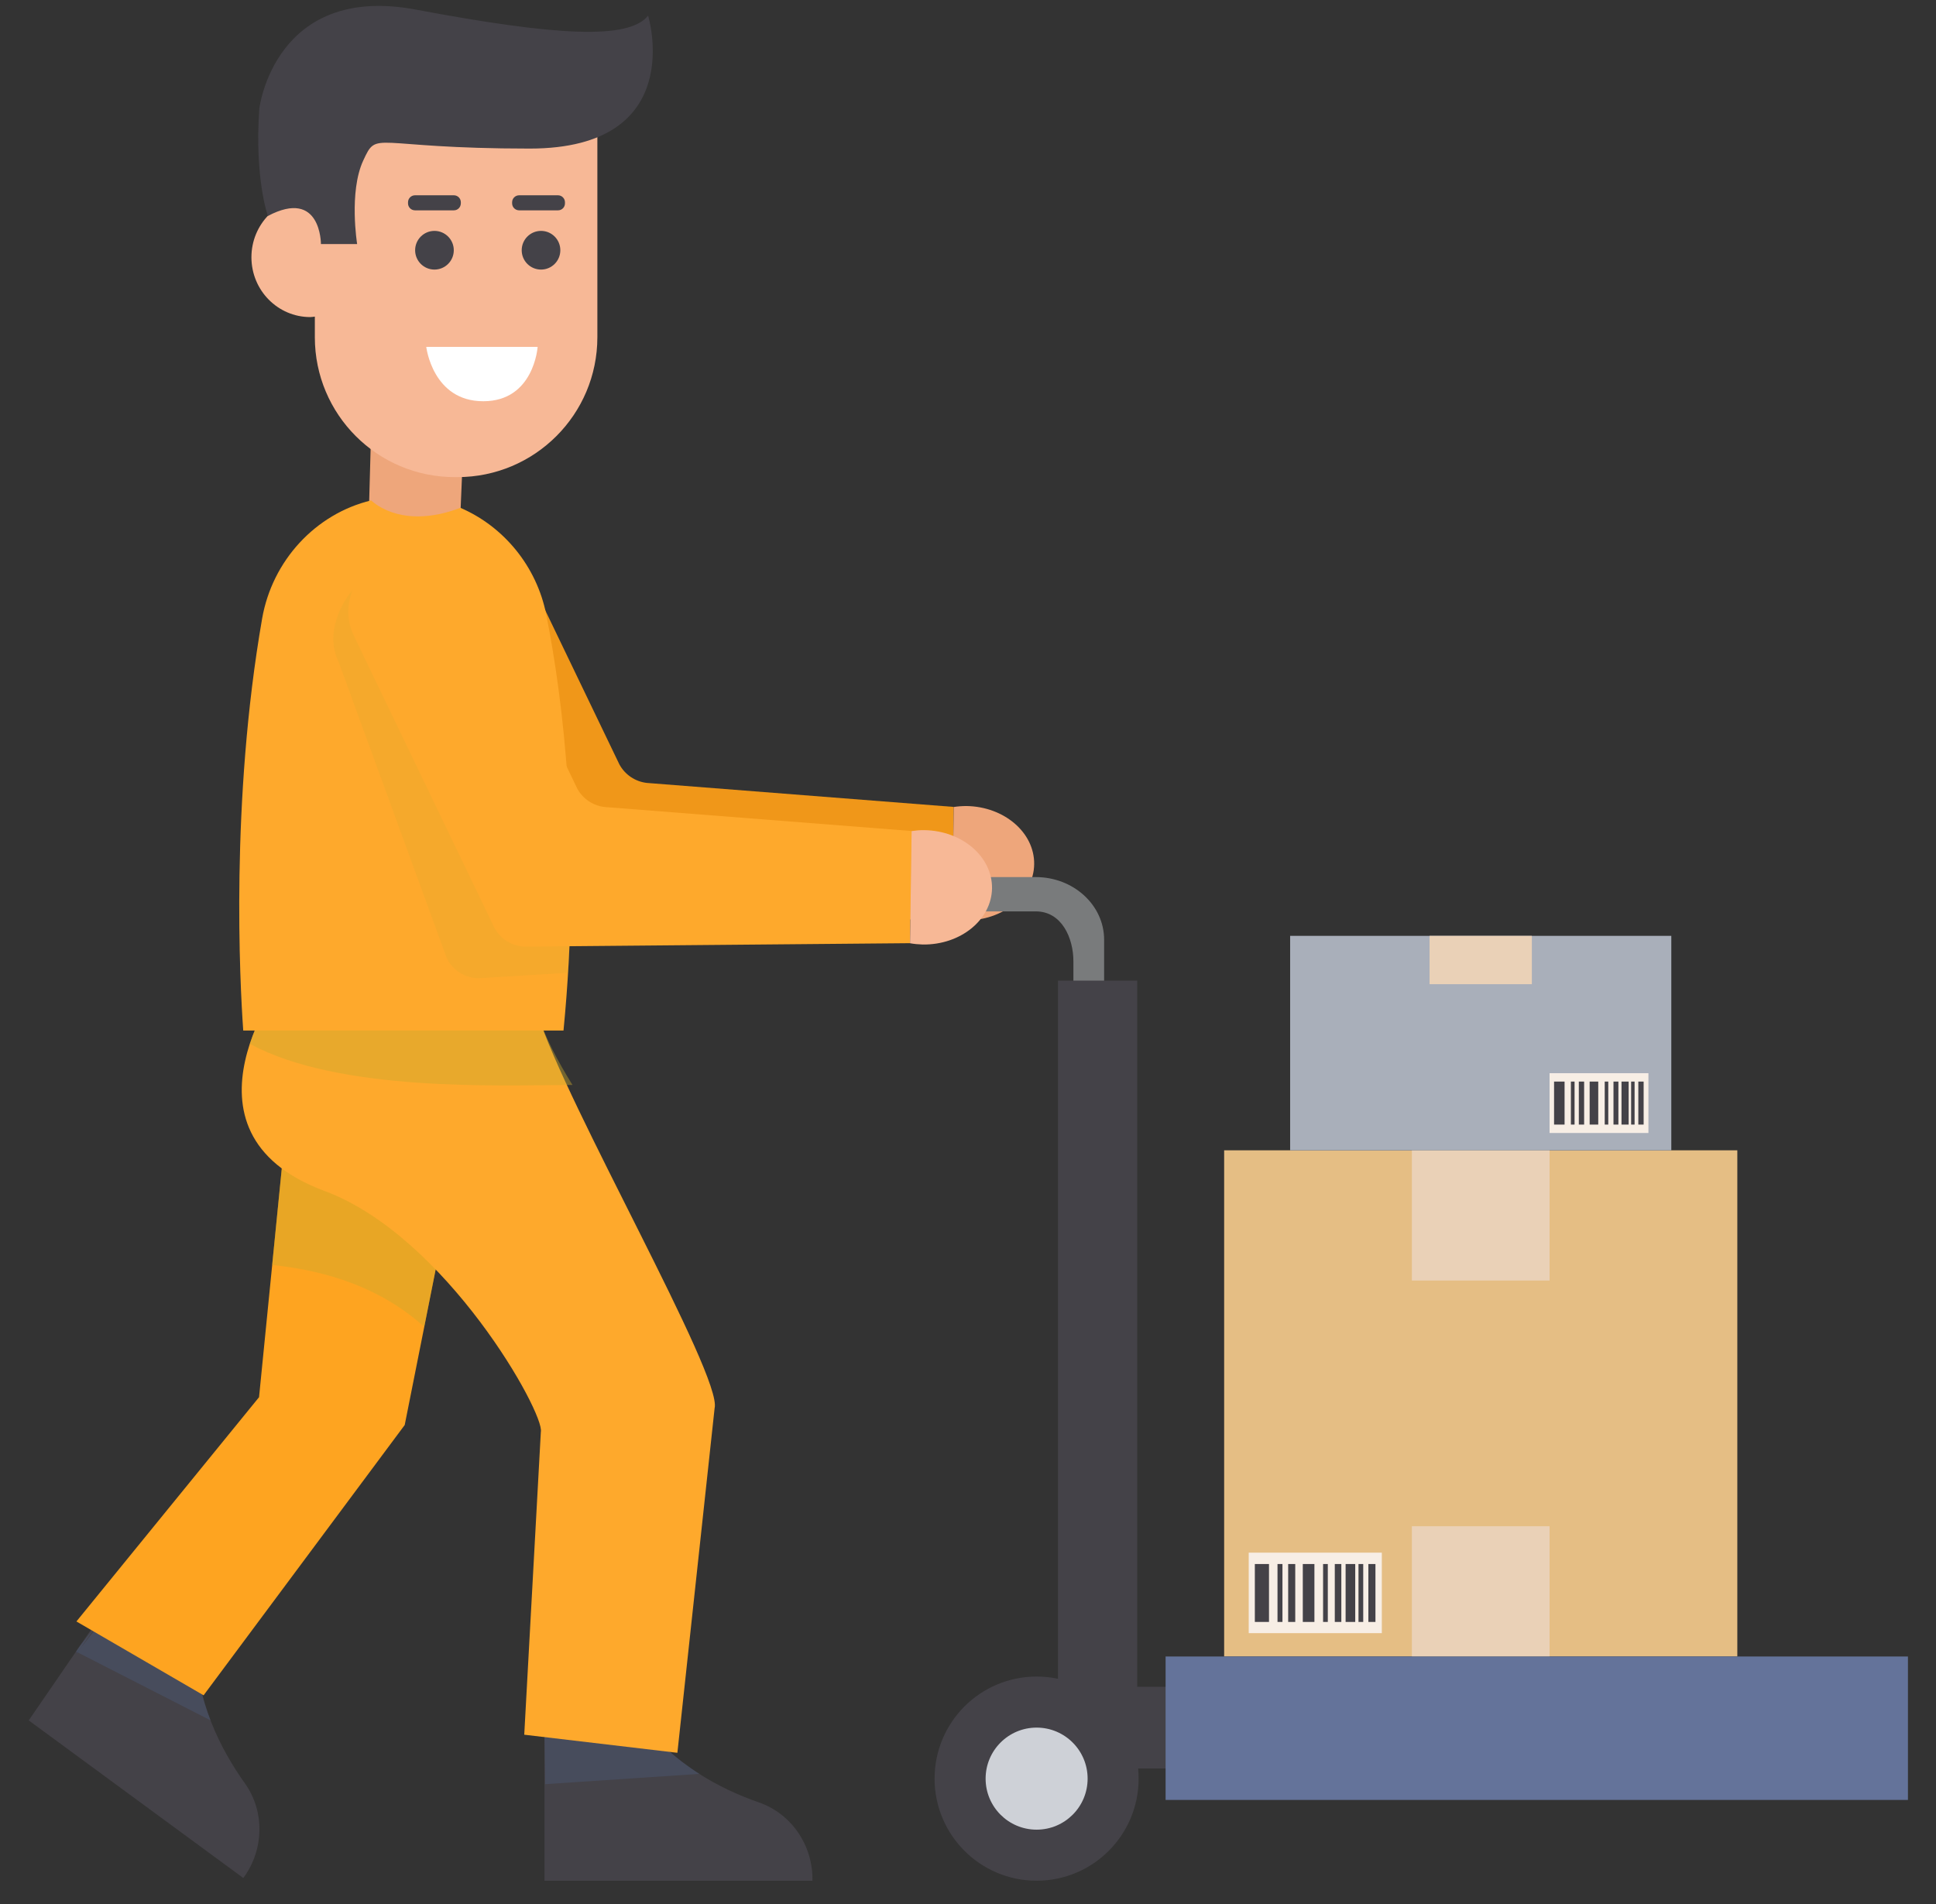 <svg width="61" height="60" viewBox="0 0 61 60" fill="none" xmlns="http://www.w3.org/2000/svg">
<rect x="0" y="0" width="61" height="60" fill="#333333" stroke="none"/>
<path d="M17.906 29.071C17.472 29.074 17.074 28.828 16.886 28.435L12.47 19.258C12.349 19.004 12.294 18.726 12.304 18.447C12.344 17.508 13.339 15.611 15.428 16.635C15.78 16.808 16.207 17.251 16.392 17.594L19.515 24.086C19.69 24.412 20.017 24.632 20.385 24.672L30.05 25.428L30 28.963L17.906 29.071Z" fill="#F09719"/>
<path d="M30.453 25.4C30.315 25.4 30.182 25.41 30.051 25.43L30.001 28.964C30.132 28.988 30.265 29.001 30.404 29.003C31.595 29.019 32.572 28.227 32.585 27.233C32.598 26.239 31.643 25.418 30.453 25.4Z" fill="#EEA67B"/>
<path d="M34.789 33.841H33.821V30.29C33.821 29.567 33.46 28.72 32.636 28.72H30.768V27.639H32.636C33.824 27.639 34.789 28.523 34.789 29.612V33.841Z" fill="#797B7C"/>
<path d="M35.832 53.155V30.902H33.335V53.155V55.729H34.877H58.227V53.155H35.832Z" fill="#444248"/>
<path d="M32.662 59.266C34.437 59.266 35.876 57.826 35.876 56.049C35.876 54.272 34.437 52.832 32.662 52.832C30.887 52.832 29.447 54.272 29.447 56.049C29.447 57.826 30.887 59.266 32.662 59.266Z" fill="#444248"/>
<path d="M32.662 57.657C33.55 57.657 34.269 56.937 34.269 56.049C34.269 55.161 33.55 54.441 32.662 54.441C31.774 54.441 31.055 55.161 31.055 56.049C31.055 56.937 31.774 57.657 32.662 57.657Z" fill="#CED1D7"/>
<path d="M17.156 54.592V59.267H25.599V59.246C25.613 58.157 24.945 57.16 23.916 56.8C22.717 56.384 21.146 55.581 20.086 54.071L17.156 54.592Z" fill="#444248"/>
<path d="M3.464 50.488L0.905 54.214L7.665 59.179L7.679 59.163C8.319 58.282 8.348 57.081 7.714 56.194C6.977 55.161 6.155 53.598 6.158 51.753L3.464 50.488Z" fill="#444248"/>
<path opacity="0.55" d="M3.573 50.541L2.515 51.871L2.396 52.045L6.633 54.212C6.35 53.48 6.155 52.651 6.157 51.755L3.573 50.541Z" fill="#49546D"/>
<path opacity="0.55" d="M20.088 54.073L17.156 54.594L17.178 56.224L22.033 55.899C21.329 55.448 20.639 54.857 20.088 54.073Z" fill="#49546D"/>
<path d="M3.489 50.553L2.539 51.935L3.597 50.606L3.489 50.553Z" fill="#444248"/>
<path d="M2.408 52.101L2.421 52.11L2.54 51.935L2.408 52.101Z" fill="#39455D"/>
<path d="M9.13 34.297L8.162 44.029L2.408 51.096L6.415 53.423L12.752 44.905L14.516 36.042L9.13 34.297Z" fill="#FEA420"/>
<path opacity="0.42" d="M13.367 41.81L14.513 36.042L9.129 34.296L8.575 39.86C10.39 40.06 12.009 40.599 13.367 41.81Z" fill="#CAA92C"/>
<path d="M8.999 30.739C8.999 30.739 5.186 35.656 10.227 37.531C14.062 38.956 17.171 44.547 17.041 45.123L16.518 54.665L21.343 55.235L22.516 44.377C22.771 43.37 17.814 34.767 16.948 31.975C16.948 31.975 9.657 31.265 8.999 30.739Z" fill="#FEA92C"/>
<path opacity="0.42" d="M8.947 30.814C8.774 31.054 8.208 31.877 7.872 32.895C10.706 34.422 15.702 34.196 18.038 34.189C17.552 33.408 17.171 32.667 16.963 32.016C15.864 31.907 10.042 31.302 8.947 30.814Z" fill="#CAA92C"/>
<path d="M11.707 13.082L11.556 18.54L14.404 18.596L14.637 13.127L11.707 13.082Z" fill="#EEA67B"/>
<path d="M17.212 19.371C16.91 17.839 15.865 16.587 14.505 16.002C13.657 16.33 12.672 16.425 11.885 15.918C11.815 15.873 11.753 15.819 11.692 15.769C9.938 16.194 8.577 17.669 8.259 19.494C7.258 25.24 7.557 30.967 7.664 32.474H17.755C18.324 26.655 17.738 22.028 17.212 19.371Z" fill="#FEA92C"/>
<g opacity="0.42">
<path opacity="0.42" d="M17.715 25.686L14.59 19.192C14.407 18.851 13.978 18.405 13.629 18.233C11.539 17.209 10.544 19.104 10.504 20.045C10.491 20.325 10.547 20.603 10.67 20.858L14.076 30.19C14.266 30.581 14.663 30.831 15.098 30.826L17.901 30.653C18.004 28.963 18.004 27.408 17.95 25.976C17.858 25.891 17.776 25.796 17.715 25.686Z" fill="#CAA92C"/>
</g>
<path d="M16.577 29.83C16.142 29.835 15.745 29.587 15.557 29.194L11.141 20.017C11.019 19.764 10.964 19.487 10.976 19.204C11.016 18.267 12.009 16.372 14.101 17.394C14.45 17.566 14.878 18.01 15.062 18.355L18.186 24.845C18.36 25.173 18.688 25.391 19.056 25.431L28.723 26.187L28.673 29.722L16.577 29.83Z" fill="#FEA92C"/>
<path d="M29.124 26.16C28.986 26.157 28.852 26.171 28.723 26.189L28.673 29.724C28.803 29.747 28.936 29.76 29.074 29.764C30.265 29.78 31.242 28.986 31.257 27.992C31.268 26.996 30.315 26.177 29.124 26.16Z" fill="#F7B896"/>
<path d="M9.92 3.425V6.237C9.872 6.234 9.825 6.222 9.777 6.222C8.752 6.222 7.922 7.066 7.922 8.107C7.922 9.148 8.752 9.992 9.777 9.992C9.825 9.992 9.872 9.982 9.92 9.977V10.626C9.92 13.062 11.893 15.035 14.326 15.035H14.414C16.848 15.035 18.822 13.06 18.822 10.626V3.425H9.92Z" fill="#F7B896"/>
<path d="M13.689 8.495C14.025 8.495 14.298 8.222 14.298 7.886C14.298 7.549 14.025 7.276 13.689 7.276C13.353 7.276 13.08 7.549 13.08 7.886C13.08 8.222 13.353 8.495 13.689 8.495Z" fill="#444248"/>
<path d="M17.047 8.495C17.383 8.495 17.655 8.222 17.655 7.886C17.655 7.549 17.383 7.276 17.047 7.276C16.71 7.276 16.438 7.549 16.438 7.886C16.438 8.222 16.71 8.495 17.047 8.495Z" fill="#444248"/>
<path d="M13.431 10.931H16.94C16.94 10.931 16.826 12.644 15.228 12.644C13.63 12.646 13.431 10.931 13.431 10.931Z" fill="white"/>
<path d="M17.582 6.628H16.357C16.236 6.628 16.136 6.53 16.136 6.409V6.374C16.136 6.252 16.236 6.154 16.357 6.154H17.582C17.701 6.154 17.801 6.252 17.801 6.374V6.409C17.801 6.532 17.703 6.628 17.582 6.628Z" fill="#444248"/>
<path d="M14.301 6.628H13.076C12.955 6.628 12.856 6.53 12.856 6.409V6.374C12.856 6.252 12.955 6.154 13.076 6.154H14.301C14.422 6.154 14.52 6.252 14.52 6.374V6.409C14.518 6.532 14.422 6.628 14.301 6.628Z" fill="#444248"/>
<path d="M8.17 3.425C8.17 3.425 8.644 -0.534 13.107 0.303C17.567 1.141 19.81 1.254 20.421 0.493C20.421 0.493 21.704 4.682 16.687 4.682C11.671 4.682 11.899 4.074 11.443 5.063C10.987 6.054 11.253 7.691 11.253 7.691H10.112C10.112 7.691 10.12 5.921 8.441 6.805C8.44 6.803 8.017 5.633 8.17 3.425Z" fill="#444248"/>
<path d="M54.74 36.249H38.571V52.2H54.74V36.249Z" fill="#E5BE84"/>
<path d="M48.824 36.249H44.486V40.353H48.824V36.249Z" fill="#EAD1B7"/>
<path d="M48.824 48.095H44.486V52.2H48.824V48.095Z" fill="#EAD1B7"/>
<path d="M43.539 48.928H39.345V51.464H43.539V48.928Z" fill="#F7EEE5"/>
<path d="M39.984 49.286H39.538V51.111H39.984V49.286Z" fill="#444248"/>
<path d="M40.408 49.286H40.252V51.111H40.408V49.286Z" fill="#444248"/>
<path d="M41.415 49.286H41.049V51.111H41.415V49.286Z" fill="#444248"/>
<path d="M40.811 49.286H40.588V51.111H40.811V49.286Z" fill="#444248"/>
<path d="M41.837 49.286H41.688V51.111H41.837V49.286Z" fill="#444248"/>
<path d="M42.701 49.286H42.398V51.111H42.701V49.286Z" fill="#444248"/>
<path d="M42.953 49.286H42.804V51.111H42.953V49.286Z" fill="#444248"/>
<path d="M42.263 49.286H42.057V51.111H42.263V49.286Z" fill="#444248"/>
<path d="M43.338 49.286H43.115V51.111H43.338V49.286Z" fill="#444248"/>
<path d="M52.66 29.491H40.65V36.249H52.66V29.491Z" fill="#A9AFBA"/>
<path d="M48.266 29.491H45.043V31.014H48.266V29.491Z" fill="#EAD1B7"/>
<path d="M51.939 33.819H48.824V35.703H51.939V33.819Z" fill="#F7EEE5"/>
<path d="M49.297 34.083H48.966V35.438H49.297V34.083Z" fill="#444248"/>
<path d="M49.612 34.083H49.496V35.438H49.612V34.083Z" fill="#444248"/>
<path d="M50.358 34.083H50.087V35.438H50.358V34.083Z" fill="#444248"/>
<path d="M49.913 34.083H49.746V35.438H49.913V34.083Z" fill="#444248"/>
<path d="M50.674 34.083H50.562V35.438H50.674V34.083Z" fill="#444248"/>
<path d="M51.316 34.083H51.091V35.438H51.316V34.083Z" fill="#444248"/>
<path d="M51.503 34.083H51.394V35.438H51.503V34.083Z" fill="#444248"/>
<path d="M50.993 34.083H50.838V35.438H50.993V34.083Z" fill="#444248"/>
<path d="M51.788 34.083H51.621V35.438H51.788V34.083Z" fill="#444248"/>
<path d="M60.116 52.2H36.726V56.72H60.116V52.2Z" fill="#64739A"/>
</svg>
